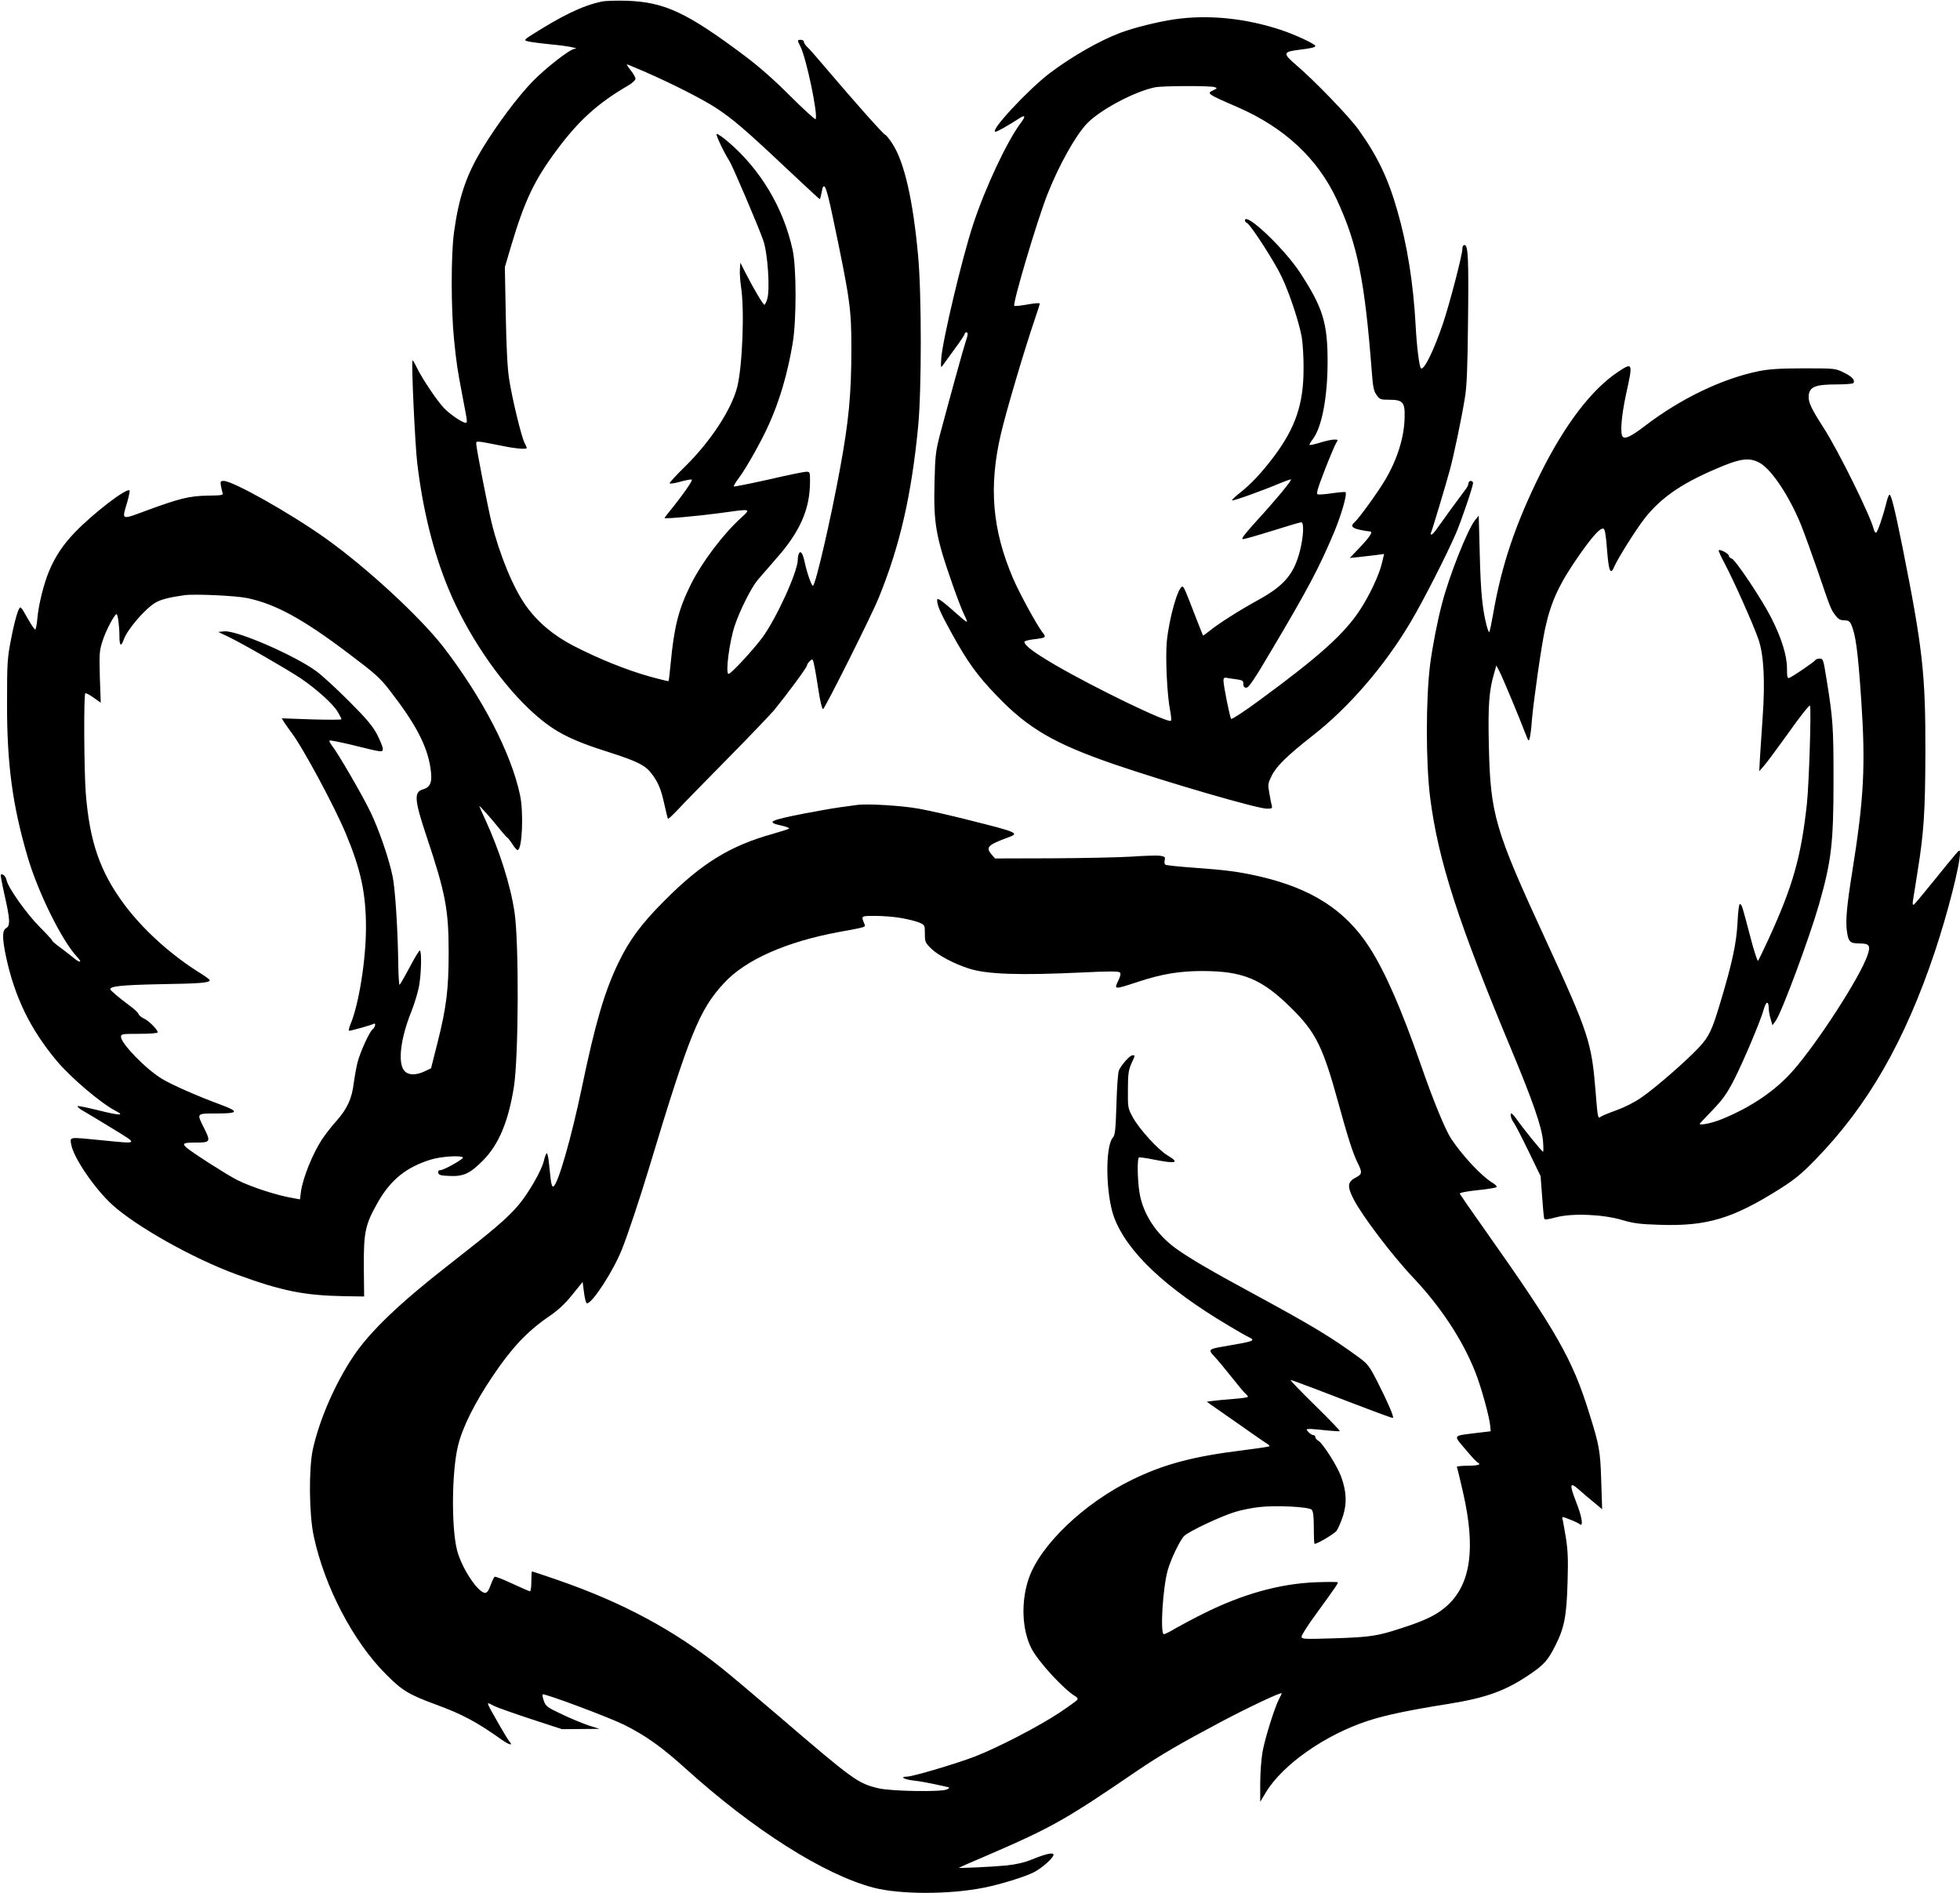 <svg version="1.0" xmlns="http://www.w3.org/2000/svg" width="1706.667" height="1648" viewBox="0 0 1280 1236"><path d="M393.1 1c-12.8 2.7-25.8 9-47.3 22.7-1.6 1-2.8 2.1-2.8 2.4 0 .9 4.5 1.6 17.9 3 9.8.9 18.3 2.6 14.3 2.8-3 .2-18.5 12.2-27.3 21.2-10 10.3-23.4 28.3-33 44.1-10.5 17.4-15.2 31.4-18.4 54.4-2 14.3-2 50 0 69.9 1.6 15.8 2.1 19.2 5.5 37s3.4 17.5 2 17.5c-2.1 0-10.2-5.5-14.2-9.7-4.3-4.6-13.9-18.7-17.5-26.1-1.4-2.9-2.7-5.1-2.9-4.9-.9.8 1.7 55.8 3.1 67.2 3.6 30.3 10.5 58 20.2 81.5 11.9 29 32.4 59.5 52.7 78.8 15.3 14.4 25.5 19.9 53.1 28.6 18.1 5.8 23.3 8.5 27.4 14.2 4.2 5.7 5.9 10 8.1 20.1 1 4.7 2 8.7 2.3 8.9.2.2 3.2-2.6 6.7-6.3 3.5-3.8 18.1-18.7 32.5-33.3 14.4-14.6 27.9-28.8 30.2-31.5 9-11.1 21.3-27.8 21.3-29 0-.6.9-2 1.9-2.9 1.8-1.7 1.9-1.6 2.9 3.1.6 2.6 1.8 10.1 2.8 16.5 1 6.8 2.3 11.8 2.9 11.8 1 0 32-61.7 36.4-72.8 13.8-33.8 21.4-67.2 25.7-111.7 2.3-24 2.3-86.2 0-111.3-3.3-36.4-9-61.3-16.7-73.2-2.1-3.3-4.3-6-4.8-6-.9 0-19.7-21.1-38.3-43-5.8-6.9-11.5-13.4-12.7-14.4-1.1-1.1-2.1-2.5-2.1-3.3 0-.7-.9-1.3-2-1.3-2.4 0-2.4.2-.3 4.3 3.9 7.6 11.8 45.5 9.9 47.5-.4.3-7.8-6.4-16.4-15-10.7-10.7-20.4-19.3-30.6-26.9C448.4 8.1 434 1.4 409.5.5c-6.6-.2-14 0-16.4.5zm28.6 46.1c17.3 7.6 36.7 17.4 45.8 23.3 11 7.2 19.4 14.4 45.2 38.7 12.2 11.5 22.4 20.9 22.6 20.9.3 0 .8-1.8 1.2-4 1.4-8.4 2.9-5.4 7.1 14.5 11.6 55.1 12.4 60.9 12.4 87.1 0 29.9-1.7 47.5-7.5 78.9-6 32.6-15.5 73.8-17.5 75.9-.8.8-3.9-7.9-5.5-15.4-1.1-5.3-2.5-7.6-3.6-5.9-.5.8-.9 2.7-.9 4.3 0 7.8-13.8 38-23 50.7-6 8.1-20.6 23.9-22.2 23.9-2.2 0 .5-21.2 4.2-32 3.3-9.7 10.4-23.9 14.7-29.2 2.1-2.5 7.4-8.6 11.7-13.5 16-17.9 22.6-32.8 22.6-51 0-6.1-.1-6.3-2.5-6.3-1.4 0-12.5 2.3-24.6 5.1-12.2 2.7-22.4 4.8-22.7 4.5-.2-.3 1.3-2.9 3.5-5.8 4.5-5.9 14.8-24.2 19.4-34.6 7-15.4 12.2-33.2 15.5-52.7 2.6-14.8 2.6-49.9 0-61.5-6-27.4-21-52.5-42.3-70.6-3.5-3-6.8-5.2-7.3-4.9-.7.5 4.8 12.1 8.4 17.7 2 3.1 19.3 43.6 22.1 51.9 2.9 8.3 4.5 32.4 2.5 38.3-.6 2-1.5 3.6-1.8 3.6-.8 0-6.7-9.9-11.9-20l-3.8-7.5-.3 4.3c-.2 2.4.2 7.5.7 11.2 2.4 15 1 51.4-2.4 65.5-3.6 14.5-17.2 35.4-33.8 51.8-6.1 5.9-10.7 11-10.4 11.3.3.4 3.5-.1 7-1.1 3.6-1 6.9-1.6 7.5-1.4.9.4-5.8 10-14.4 20.6-1.9 2.3-3.4 4.3-3.4 4.5 0 .7 21.2-1.2 35.4-3.1 21.5-3 21.2-3.1 14.9 2.7-12 10.8-25.7 29-33.1 43.7-8 16.2-10.9 27.2-13.2 51.5-.6 6.3-1.2 11.6-1.4 11.7-.1.2-5.9-1.2-12.7-3.1-14.6-4.1-32.8-11.4-49.3-19.9-13.3-6.9-23.4-15.4-31.2-26.3-8.2-11.5-17.1-33-22.3-53.9-2.4-9.7-10.1-49.1-10.1-51.7 0-2.1-.3-2.1 16.9 1.3 9.1 1.9 16.1 2.4 16.1 1.4 0-.4-.7-1.9-1.5-3.5-2-3.9-8.1-28.9-10-41.5-1.1-6.6-1.8-20.6-2.2-41.6l-.6-31.5 4.3-14.5c8.7-29.1 15-42.4 29.8-62.2 14.2-19.1 26.7-30.4 46.5-41.9 2.6-1.5 4.7-3.5 4.7-4.4 0-.9-1.4-3.4-3.1-5.5-1.7-2.1-2.8-3.9-2.5-3.9.3 0 5.8 2.3 12.3 5.1zm345.4-34.5c-11 1.6-26.6 5.5-35.4 8.8-13.8 5.2-31.9 15.6-46.2 26.4-14.4 11-39.6 38.2-35.4 38.2 1.2 0 8.4-4.1 15.2-8.5 4.2-2.9 4.8-1.8 1.3 2.8-9 12.1-23.1 42-31.1 66.3-7.2 21.8-20.1 76.2-20.8 87.4-.4 6.4-.3 6.4 1.4 4 1-1.4 4.5-6.2 7.8-10.8 3.4-4.5 6.1-8.7 6.1-9.2 0-.6.5-1 1-1 1.3 0 1.3 1.2-.4 6.2-1.4 4.1-10.1 35.7-16.7 60.4-2.8 10.9-3.2 13.6-3.6 31.4-.7 26.8.8 35.4 11.9 67 2.8 8 6.1 16.6 7.4 19.2 1.4 2.7 2.1 4.8 1.8 4.8-.4 0-2.6-1.7-4.9-3.8C615 392 612 389.8 612 391.8c0 3.5 2.2 8.5 9.8 22.2 9.8 17.8 16.5 27.2 29.1 40.2 20.5 21.4 37.5 31.3 76.7 44.8 34.5 11.8 93.5 29 99.8 29 3.1 0 3.6-.3 3.2-1.8-.3-.9-1-4.6-1.6-8.1-1.1-6-1-6.6 1.5-11.6 3-6.2 10.2-13.2 26.5-26 23.7-18.4 47.2-45.6 64.2-74.3 7.9-13.2 23.5-43.8 29.5-57.7 3.6-8.2 11.3-31 11.3-33.2 0-.7-.7-1.3-1.5-1.3s-1.5.7-1.5 1.6c0 .9-.9 2.8-2.1 4.2-3.8 5-14.5 19.7-17.8 24.4-1.7 2.7-3.7 4.8-4.2 4.8-.6 0-.8-.3-.5-.8.6-1 9.8-31.6 12.4-41.2 2.5-9.1 7.7-33.8 9.8-46.9 1.3-7.3 1.8-19.3 2.1-49.5.5-42.1.1-50.6-2.3-50.6-.9 0-1.4 1-1.4 2.7 0 3.7-8.2 35.2-12.5 48.1-6 17.7-12.4 31-14.5 29.7-1.1-.7-2.8-14.3-3.5-28-1.5-27.5-5.5-52.7-12-75.1-5.9-20.8-13-35.6-25.2-52.6-5.8-8.3-29.3-32.6-41.1-42.6-8.6-7.4-8.3-8.4 2.3-9.7 8-1 10.5-1.6 10.5-2.5 0-1.2-12.8-7.2-22-10.3-23.3-7.8-47.8-10.3-69.9-7.1zm26.2 44.3c1.7.6 1.6.8-.7 1.9-4.8 2.2-4.6 2.4 15.7 11.2 30.7 13.4 52.3 33.6 64.8 60.5 13.5 29.2 18.2 52.7 22.8 112.7.7 9.5 1.3 12.3 3.1 14.7 2 2.9 2.6 3.1 8.4 3.1 8.7 0 10.2 1.7 9.9 11.4-.2 13-4.8 27.7-12.8 41.1-4.6 7.8-17.2 25.2-19.8 27.4-2.9 2.4-1.9 3.9 3.3 5 2.8.6 5.8 1.1 6.6 1.1 2.3 0 .1 3.5-7 10.9l-6.1 6.4 6-.6c3.3-.4 8.3-1 11.2-1.3l5.2-.7-1.4 5.9c-1.8 7.7-8 21-14.4 30.7-10.2 15.6-26.6 30.3-65.3 58.7-9.9 7.3-18.3 12.8-18.8 12.4-.8-1-5-21.7-5-25.1 0-1.5.5-2 1.8-1.8.9.2 3.8.7 6.5 1 4.2.6 4.7.9 4.7 3.1 0 1.7.5 2.4 2 2.4s5.3-5.6 16.3-24.3c23.6-39.7 31.2-54 41-77.3 4.8-11.6 8.6-24.8 7.4-26.1-.3-.2-4.1.1-8.5.7-4.4.7-8.7 1-9.5.8-1.3-.2-.5-3.1 4.4-15.8 3.3-8.5 6.7-16.5 7.5-17.8 1.4-2.1 1.3-2.2-1.3-2.2-1.6 0-5.7.9-9.2 2-3.6 1.1-6.7 1.8-6.9 1.5-.2-.2.7-1.9 2.1-3.7 6-7.9 9.7-27.5 9.7-50.8 0-25.2-3.1-35.2-18-58-10.3-15.8-36-40.1-36-34 0 .5.7 1.3 1.5 1.7 2.5 1.4 18.1 25.6 22.4 34.8 5.2 10.8 11.4 29.7 13.2 39.5.7 4.1 1.3 13.6 1.2 21 0 22.8-5.3 38.3-19.3 57-8.2 10.9-15.2 18.3-22.9 24.3-2.9 2.3-4.9 4.3-4.4 4.4 1 .4 20.4-6.6 31.5-11.3 3.2-1.3 6.2-2.4 6.8-2.4 1.3 0-9.8 13.4-23.8 28.7-6.7 7.4-8.8 10.3-7.5 10.3 1.1 0 9.8-2.5 19.4-5.5 9.5-3 18-5.5 18.7-5.5 1.9 0 1.5 9.3-.8 18.4-3.9 15.5-10.4 23.1-27.6 32.5-12 6.6-25.4 15.1-31.2 19.8-2.4 1.9-4.4 3.4-4.6 3.2-.1-.2-2.3-5.8-4.9-12.4-6.4-16.7-7.6-19.5-8.5-19.5-2.9 0-8.7 20.7-10.2 35.8-1 10.8.2 35.6 2.2 45.3.6 3.2.9 6.2.5 6.5-1.8 1.8-49.8-21.4-75.7-36.5-14-8.2-20-12.7-20-15.1 0-.4 2.4-1.1 5.3-1.5 9.1-1.1 9.2-1.2 6.3-4.9-3.9-5.2-14.8-25.2-18.9-34.7-13.7-31.9-16.1-60-8.1-94.4 3.4-14.6 14.9-53.6 22.4-75.7 1.7-4.8 3-9.1 3-9.6s-3.6-.2-8 .6c-4.5.8-8.3 1.2-8.6.9-1.3-1.3 15-56.1 21.7-73 7.6-19.1 18.3-38.2 25.7-46 8.6-9 31.2-21 44.5-23.7 5.2-1 36.5-1.1 39-.1zm263.4 185.9c-17.1 11.3-34.6 34.1-50.6 66.2-16.4 33-25.5 60-31 91.9-1.1 6.2-2.2 11.5-2.5 11.8-.2.3-1-1.4-1.6-3.7-2.8-10.5-4-21.9-4.6-46.2l-.7-26.1-2.4 2.9c-4.9 6.2-16.9 36.3-21.6 54.6-2.9 10.8-6.2 27.9-7.7 39.3-2.9 22.9-2.9 64.4 0 87.5 5.3 41.1 18.4 81.5 53.5 165.5 13.7 32.9 19.4 49.4 20.2 58.7.3 3.8.3 6.8 0 6.8-.7 0-13-15.2-17-20.9-1.6-2.3-3.2-4.1-3.7-4.1-1.1 0 0 4.1 1.6 6 .7.9 5 9.1 9.4 18.2l8.1 16.7 1 13.3c.5 7.3 1.1 13.8 1.4 14.5.2.8 2.4.5 7.7-.9 10.6-2.8 30.5-2 43.3 1.8 7.5 2.2 11.5 2.7 24.7 3.1 30.6 1 47.5-4.1 78.2-23.5 9.5-6 14.2-9.8 23.2-19.1 34.3-35.2 58.5-77.5 78.1-136.1 8.4-25.2 16.4-56.7 16.3-64.2-.1-2.1-.3-2.1-3.1 1.2-1.7 1.9-8.2 9.9-14.5 17.7-6.3 7.8-11.9 14.5-12.5 14.9-.8.5-1-.4-.6-2.7.3-1.9 1.7-10.4 3-18.9 4.1-25.4 5-39.2 5.1-78 .1-51.1-1.8-67.8-15-134-5-24.7-7.3-34-8.4-34-.5 0-1.3 2.2-2 4.9-2.1 8.7-5.8 19.5-6.8 19.9-.5.1-1.3-1-1.6-2.5-2.3-8.9-22.5-50-32.5-65.7-8.5-13.2-10.3-17.2-9.9-21.4.5-5.6 4.4-7.2 18-7.2 5.9 0 10.9-.4 11.2-.9 1.2-1.9-.8-4.2-6.2-6.8-5.7-2.8-5.8-2.8-26.2-2.8-15.5 0-22.7.5-29.2 1.8-23.9 4.8-51.2 17.9-74.7 35.9-8.5 6.5-12.7 8.6-14.3 7-1.9-1.9-1-13.4 2.2-28.2 4.5-20.2 4.3-20.6-5.3-14.2zm92.8 59.6c7.7 4.5 19 21.6 26.6 40.1 2.2 5.5 7.1 19 10.9 30 8.5 24.9 8.6 25.3 11.6 29.2 1.9 2.6 3.3 3.3 5.8 3.3s3.5.6 4.4 2.4c3.1 6.8 4.5 17.4 6.7 49.6 2.9 43.1 1.8 64.4-6 113-3.3 20.5-4.3 31.1-3.4 37.7 1 7.3 2 8.3 8.5 8.3 6.3 0 7.2 1.4 4.9 8-5.1 14.4-32.1 56.2-48.4 74.9-11.6 13.2-27.3 23.9-46.6 31.8-6.4 2.6-14.5 4.3-14.5 3 0-.1 3.8-4.1 8.4-8.9 6.8-7.1 9.4-10.8 13.9-19.5 6.2-12.1 17.7-39.3 19.6-46.5 1.5-5.2 3.1-5.5 3.2-.5 0 1.8.6 5 1.3 7.2l1.1 3.9 2.2-3c3.9-5.4 22.1-54.5 28.2-75.8 8.1-28.3 9.5-40 9.5-81.1 0-34.6-.3-39.9-4.6-66.3-2-12.5-2.2-13.2-4.4-13.2-1.3 0-2.6.5-2.9 1-.7 1.2-14.8 10.8-17 11.6-1.2.5-1.5-.6-1.5-6.4 0-8.1-3.5-19.5-10.2-32.7-5.8-11.6-23.5-38.2-25.9-38.8-1-.3-1.9-1.1-1.9-1.9 0-1.3-5.7-4.4-6.6-3.5-.2.2 1.3 3.8 3.5 7.8 5.9 11 19.4 41.2 22.5 50.4 3.5 10.1 4.4 27.6 2.7 51-.6 8.8-1.4 20.3-1.7 25.5l-.5 9.5 3.1-3.5c1.7-1.9 9-11.8 16.2-21.8 7.1-10.1 13.4-18 13.8-17.5 1 1-.6 51.4-2 64.3-3.8 34.7-9.2 53.7-25.1 88.3-3.4 7.3-6.4 13.6-6.8 14-.4.4-2.7-6.6-5-15.5-5.5-20.9-5.5-21.1-6.8-21.5-.6-.2-1.2 4.2-1.6 12.1-.7 13.5-3.4 26.1-11.2 52.1-5.4 18.1-7.4 22.3-13.9 29.3-8.2 8.8-28.5 26.5-37.7 32.8-4.4 3.1-11 6.4-16.3 8.3-5 1.8-9.6 3.7-10.3 4.3-1.8 1.4-1.9.8-3.3-16.7-2.6-32-4.4-37.7-32.4-98.5-33.6-72.8-36.3-82.1-37.3-127.7-.6-25.8.2-35.7 3.4-46.5l1.5-5.3 2.1 4c2 3.9 12.9 29.9 16.9 40.5 2 5.1 2.2 5.3 2.8 2.9.4-1.4 1.1-6.6 1.4-11.5 1.1-12.8 6.2-48.8 8.7-60.2 3.9-17.8 9.3-29.3 22.7-48.4 8.7-12.3 13.3-17.3 15.4-16.6.9.3 1.6 4.3 2.3 13.8 1.1 14.2 2.3 16.9 4.8 10.8 2.1-5 14.3-24.4 19.8-31.4 11.3-14.3 25.7-23.9 51.9-34.5 11.6-4.7 17.3-5.1 23.5-1.5zM144.3 317.2c.3 1.8.8 4 1.1 4.8.5 1.3-1 1.5-9.7 1.6-12 .2-18.4 1.8-39.9 9.7-17 6.3-16.3 6.6-12.7-5.5 1.1-3.9 1.8-7.3 1.5-7.6-1.9-1.8-23.8 15-35.7 27.4-7.8 8.1-13 16-16.9 25.4-3.5 8.5-6.7 21.3-7.6 30.7-.3 4-1 7.3-1.4 7.3-.5 0-2.4-2.8-4.4-6.3-5.6-9.8-5.2-9.5-7-5.2-.9 2.1-2.9 10-4.3 17.4-2.5 12.8-2.7 15.4-2.7 42.1-.1 39.6 3.5 66.5 13.3 100 6.7 23.2 22.6 55.4 32.4 65.7 3.8 4 2 4.3-2.5.5-1.8-1.5-5.7-4.5-8.5-6.6-2.9-2.1-5.3-4.1-5.3-4.6 0-.4-3.6-4.3-7.9-8.6-8.4-8.3-20.9-25.9-21.8-30.7-.5-2.6-2.7-4.6-3.8-3.5-.2.2.9 6.2 2.5 13.3 3.6 15.8 3.8 20 1 21.5-2.6 1.4-2.6 6.5-.1 18.5C9.6 651.1 19.8 672 37 692.6c9.5 11.3 28.9 27.7 38.5 32.7 6.4 3.2 2.5 3.1-11-.3-6.9-1.7-13-3-13.7-2.8-.6.2.8 1.6 3.3 3 2.4 1.3 11.1 6.6 19.3 11.6 17.2 10.6 17.6 10.1-6.9 7.7-22.1-2.2-20.8-2.3-20 2.7 1.4 8.5 15.2 28.8 26.8 39.4 15.8 14.3 52.8 35.1 81.2 45.5 29.6 10.8 43.9 13.7 70.1 14.2l13.2.2-.2-19.5c-.1-22.7.9-27.4 9.1-41.9 8.4-14.8 18.7-23.1 34.7-28 6.5-2 19.5-2.9 20.9-1.4.9.8-12.2 8.2-14.6 8.3-1.2 0-1.7.6-1.5 1.7.3 1.5 1.6 1.9 7.5 2.1 9.1.4 13.3-1.6 21.8-10.2 10.2-10.3 16.5-25.3 20.1-47.9 3.1-19.6 3.4-94.4.4-114.2-2.6-17.6-9.9-40.5-19.1-60.4-2.1-4.6-3.9-8.6-3.9-8.8 0-.7 8.7 9.1 13.4 15.1 2.3 2.8 4.5 5.3 4.9 5.5.4.1 1.9 2.1 3.3 4.2 1.3 2.1 2.8 3.9 3.4 3.9 3 0 4.1-24.2 1.6-36-5.8-27.2-24.4-63.1-49.6-96-15.1-19.7-50.6-52.5-77.5-71.6-22.9-16.3-60.4-37.4-66.4-37.4-2.1 0-2.3.3-1.8 3.2zm17.2 73.3c18.5 3.9 36.3 13.6 66.3 36.3 17 12.8 20.4 15.8 26.5 23.7 17.1 22 24.6 36.3 26.8 50.8 1.4 9.2.2 12.6-4.9 14.1-6 1.7-5.6 6.9 2.4 30.8 12.4 37.1 14.4 47.7 14.4 75.9 0 23.7-1.5 35.8-7.2 58.4l-4.3 17-4 1.9c-5.9 2.9-11.3 2.7-13.7-.6-4.1-5.4-2.1-21.2 4.9-38.5 1.9-4.8 4.1-12 4.9-16.1 1.5-7.9 1.9-22.8.6-23.6-.4-.2-3.4 4.7-6.7 11-3.3 6.2-6.3 11.4-6.6 11.4-.3 0-.7-6-.8-13.3-.3-22.6-2-49.5-3.7-57.5-2.4-11.6-8.8-30.3-14.5-42.1-4.9-10.3-20.9-37.9-25.1-43.3-1.2-1.5-1.9-3-1.6-3.3.3-.3 6.8 1 14.4 2.8 20.2 5 20.4 5.1 20.4 2.6 0-1.2-1.7-5.3-3.7-9.3-3-5.6-6.7-10.1-18.3-21.7-8-8-17.6-16.9-21.5-19.7-14.2-10.4-51.6-26.6-59.9-26l-4.1.4 6.7 3.2c9.2 4.4 38.2 21.1 47.2 27.1 10.3 7 21.2 16.8 24.1 21.8 1.4 2.3 2.5 4.5 2.5 4.9 0 .4-8.8.4-19.5.1L184 469l1.7 2.8c1 1.5 3 4.3 4.4 6.2 7.4 9.5 28.4 48.6 35.8 66.4 9.8 23.5 13.1 39 13.1 61.2 0 21.2-4.7 50.4-10.1 63.1-1 2.4-1.4 4.3-.9 4.3 1.5 0 14.8-3.8 16-4.5 1.7-1 1.1 2.2-.7 3.6-2.2 1.9-7.9 14.4-9.8 21.5-.8 3.2-1.9 9.3-2.5 13.7-1.2 10.1-4.3 16.7-11.3 24.6-3.1 3.4-7.2 8.7-9.2 11.7-6.3 9.5-12.8 25.6-14 34.7l-.6 4.8-3.7-.7c-11.2-1.8-27.7-7.2-37.4-12-6.5-3.3-29.5-18-33-21.1-3.1-2.8-2-3.3 6.2-3.3 9.5 0 9.8-.5 5-10-4.6-9.2-4.8-9 8.5-9 14.4 0 14.9-1.2 2.2-5.9-14.4-5.3-31.3-12.7-37.9-16.7C95.2 698 79 681.3 79 676.9c0-1.8.9-1.9 12-1.9 7 0 12-.4 12-1 0-1.7-6-7.7-9-9-1.6-.7-3.2-2-3.5-2.9-.3-.9-2.7-3.2-5.3-5.1C78 651.7 72 646.6 72 645.9c0-2 7.9-2.8 32.5-3.3 25.8-.4 32.5-.9 32.5-2.6 0-.4-2.6-2.3-5.7-4.3-19.2-11.8-37.7-28.5-50.1-45.1-15.9-21.4-22.7-41-25.2-73-1.1-14.2-1.4-63.9-.3-64.9.3-.4 2.7.9 5.3 2.7l4.8 3.4-.6-16.7c-.4-15.4-.3-17.3 1.8-23.7 2.1-6.6 7.8-17.4 9.1-17.4.9 0 1.9 8.1 1.9 14.6 0 6.2 1.1 6.9 2.8 2 2.5-6.8 13.9-20.1 20.7-24.1 3.5-2.1 9.1-3.5 19-4.9 6.5-.9 33.3.3 41 1.9z"/><path d="M559.5 525.6c-1.6.2-6.6.9-11 1.5s-14.7 2.4-23 4c-23.4 4.6-25.4 5.7-14.9 8 3 .7 5.1 1.5 4.7 1.9-.4.4-5.3 1.9-10.8 3.5-27.4 7.6-46.2 19.1-70 43-15.5 15.4-23.4 26.1-30.6 41-9.2 19.1-15.1 39.4-23.9 81.5-6.9 33.1-15.7 63.7-18.7 64.7-.7.3-1.3-1.6-1.7-5.1-.3-3.1-.9-8.1-1.2-11.1-.3-3-.9-5.5-1.3-5.5s-1.3 2.2-1.9 4.8c-1.4 6.3-9.9 21-16.5 28.9-7.4 8.7-15.6 15.7-45.7 39.2-31.9 24.8-51.6 43.7-62.2 59.6-12.1 18.1-22.2 41.4-26.5 60.8-2.7 12.5-2.5 42.5.6 56.7 7 32.9 25.7 68.7 47.1 90.1 10.6 10.7 14.9 13.3 33.1 20 16.9 6.2 26.3 11.2 42.7 22.9 4.8 3.3 7.4 4 5 1.2-.8-.9-3.6-5.5-6.3-10.2-9.9-17.5-9.5-16-3.7-13.1 2 1 12.8 4.8 24 8.5l20.2 6.6 12.3-.1 12.2-.1-7-2.2c-3.8-1.3-11.7-4.5-17.5-7.3-9.6-4.5-10.6-5.3-11.8-8.7-.8-2.1-1.1-4-.8-4.3.9-.9 42.4 14.6 52.9 19.7 14.1 7 24.6 14.4 40.3 28.6 44.6 40.3 90.6 69.4 122.9 77.9 17.4 4.5 49.6 4.5 72 0 10.7-2.1 26.9-7.1 32.7-10.1 5.2-2.6 12.8-9.4 12.8-11.4 0-1.7-4.8-.7-13.9 3-5.2 2.1-10.3 3.3-17 4-9 .9-31.4 1.9-30.9 1.5.2-.2 8.4-3.8 18.3-8 42.6-18.4 51.1-23.2 98.1-55.3 15.2-10.3 28.1-17.8 55.2-32.2 18.2-9.6 39.2-19.5 39.2-18.4 0 .3-.7 1.9-1.7 3.7-3 5.8-9.3 26-10.8 34.6-.8 4.6-1.5 13.8-1.5 20.4v12.1l3.8-6.3c10.9-18 38.7-37.5 66.7-46.6 11-3.6 26.5-6.9 52.4-11 25-4 37.8-8.7 53.9-19.8 8.7-6 11.2-8.9 15.8-18 6-11.7 7.5-19.7 8.1-41.3.5-15.2.2-21.2-1.1-29.5-1-5.7-1.9-11.2-2.2-12.2-.5-1.6-.1-1.6 4.8.4 2.9 1.1 5.9 2.5 6.5 3.1 2.5 2 1.4-5.1-2.3-14.3-4.6-11.9-4.3-13.6 1.6-8.4 2.5 2.2 6.9 6 9.9 8.4l5.4 4.5-.6-18.5c-.6-19.5-1.2-23.1-7.9-44.4-10.9-35.1-21.3-53.3-68.1-119.5-8.8-12.4-16.1-23-16.4-23.6-.2-.6 3.9-1.5 11.4-2.3 6.5-.6 12.2-1.6 12.6-2 .5-.5-.9-1.9-3-3.1-6.9-4.2-19.4-17.6-26.6-28.5-3.9-6-11.6-24.6-19.7-48-12.8-36.7-23.3-60.8-33.7-77-15.7-24.3-37.8-38.5-72.3-46.4-12.8-2.9-21.7-4.1-41.6-5.5-10-.7-18.6-1.6-19.3-2-.6-.4-.8-1.8-.5-3 .5-2.1.1-2.4-3.3-2.9-2.1-.2-10.3 0-18.3.6-8 .5-31.3 1-51.8 1.1l-37.4.1-2.4-2.8c-3.8-4.5-2.2-6.1 10.9-10.9 7.7-2.8 6.6-3.3-25.3-11.3-11.8-3-26.7-6.4-33-7.5-10.8-2-33.9-3.4-40.5-2.4zm29.1 73.8c4.5.8 9.8 2.1 11.8 3 3.5 1.5 3.6 1.6 3.6 7.2 0 5.5.2 5.9 4.4 10 4.5 4.3 14.8 9.7 24.1 12.7 11.9 3.9 33.3 4.6 75.1 2.6 16.3-.8 22.9-.8 23.7 0 .8.8.5 2.3-1.1 5.6-2.7 5.7-2.7 5.7 13.1.5 15.2-5 26.9-7 41.7-7 26.9 0 39.2 5.2 58.6 24.5C859.3 674 864 683.6 874 720c6.2 22.6 9.5 33 12.6 39.2 3.1 6.2 3 7.4-.8 9.4-5.8 3-6.2 5.7-1.9 14.2 5.4 10.7 25.5 37.2 39.2 51.6 18 19.1 32.1 40.6 40.3 61.3 3.8 9.5 9.3 29.3 9.8 35.3l.3 3.5-9.2 1.1c-16 2-15.4 1.1-7.1 10.9 3.9 4.7 7.5 8.5 8 8.5.4 0 .8.4.8 1s-3.2 1-7.6 1c-4.1 0-7.3.4-7 .8.3.5 2.1 8 4.1 16.8 8.2 36 5.1 59-9.8 73.2-6.7 6.2-13.7 9.8-29.7 15-16.7 5.5-20.9 6.1-45.2 6.9-19.4.6-20.8.5-20.8-1.1 0-1 4.1-7.5 9.2-14.4 13.9-19.2 14.8-20.5 14.4-21.1-.2-.3-6.9-.3-14.8 0-23.4 1-47.6 7.8-72.8 20.4-6.3 3.1-14.5 7.5-18.2 9.6-3.6 2.2-7.1 3.9-7.7 3.9-2.6 0-.7-30.6 2.5-41.8 2-7.2 8.1-19.8 10.8-22.4 3-3 24.8-13.2 33.4-15.7 3.9-1.2 10.9-2.6 15.5-3.1 10.8-1.3 32.4-.2 34.3 1.7 1 1.1 1.4 4.2 1.4 11.9 0 5.7.2 10.4.5 10.4 1.9 0 12.6-6.4 14.3-8.4 1-1.4 2.9-5.7 4.2-9.6 2.7-8.5 2.4-16.1-1.2-26-2.6-7-11.7-21.3-14.8-23.3-1.1-.6-2-1.7-2-2.4s-.6-1.3-1.3-1.3c-.8 0-2.2-.9-3.2-2-1.8-2-1.7-2 1.6-2 1.9.1 6.8.5 10.9 1 4.1.4 7.7.6 8 .4.2-.3-7.1-7.9-16.4-17-9.2-9-16.3-16.4-15.8-16.4s7.9 2.7 16.3 5.9c42.5 16.3 50.2 19.2 50.6 18.8.7-.7-3.6-10.6-9.9-23-5.5-10.8-6.6-12.2-12.2-16.3-17.5-12.9-30.2-20.6-68.9-41.6-27.4-14.8-41.6-23.1-50.4-29.4-13.2-9.4-22.1-23.1-24.2-37.1-1.3-8.2-1.5-22-.3-22.6.4-.2 4.8.4 9.7 1.4 14.7 2.9 17.2 2.2 9-2.7-6-3.5-18.6-17.3-22.7-24.9-3.2-5.9-3.3-6.3-3.2-18 0-10.1.4-12.8 2.2-16.9 2.6-5.7 2.6-5.6.8-5.6-1.7 0-7.3 6.2-8.9 9.9-.6 1.5-1.3 11.2-1.6 22.2-.5 16.6-.9 20-2.3 21.6-5.2 5.8-4.7 37.4.8 52.2 8.5 22.5 33.4 46.1 74.9 70.7 5.5 3.3 11.2 6.6 12.8 7.3 4.9 2.5 4.4 2.7-16 6.2-10.1 1.7-10.5 2.1-6.2 6.6 2 2.1 7 8.1 11.1 13.3 4.1 5.2 8.2 10.1 9.1 10.9.9.7 1.7 1.7 1.7 2.1 0 .4-4.4 1-9.7 1.4-5.4.4-11.5 1-13.5 1.3l-3.7.5 3.2 2.3c5.6 3.9 25 17.4 30.2 21.1 2.8 1.9 5.7 3.9 6.5 4.4.8.5 1.2 1.1 1 1.3-.3.3-8.4 1.5-18 2.7-31.8 3.9-51.1 9.1-71.6 19.1-31.2 15.2-59.8 42.4-67.5 64.3-5.2 15-4.6 33.4 1.6 45.7 4.4 8.8 21.7 27.5 29.2 31.7.8.5 1.3 1.4.9 2-.3.5-5.7 4.4-11.8 8.5-13.3 8.8-39.8 22.6-55 28.5-11.5 4.5-40.8 13.2-44.5 13.2-4.9 0-2 1.8 4 2.5 5.3.6 10.6 1.6 21.7 4.1 2.4.5 2.4.6.5 1.7-3.2 1.8-36.4 1.3-44.8-.7-13.5-3.2-16.1-5.1-65.8-47.7-15.2-13-31.8-27-37-31.1-30.9-24.6-64.5-42.6-106.7-57.2-9-3.1-16.5-5.6-16.8-5.6-.2 0-.4 2.9-.4 6.5s-.4 6.5-.9 6.5c-.4 0-5.6-2.3-11.5-5-5.9-2.8-11.1-4.8-11.6-4.5-.4.3-1.6 2.7-2.6 5.5-1.3 3.5-2.3 5-3.6 5-4.6 0-15.4-16.3-18.3-27.8-3.8-14.7-3.5-51.5.6-68.2 2.9-12.1 10.9-28.1 23-46s21.9-28.4 35.6-37.9c6.9-4.7 11-8.5 16-14.7l6.8-8.4.9 7c.5 3.8 1.3 7 1.9 7 3.5 0 17.3-21.2 22.9-35.4 3.9-9.8 11.5-32.6 17.7-53.1 26.2-86.9 32.8-103.3 48.9-120.6 14-15.2 40.5-27 75.2-33.4 18-3.3 17.4-3.1 16.5-5.3-2.2-5.3-2.4-5.2 7.1-5.2 4.9 0 12.6.6 17 1.4z"/></svg>